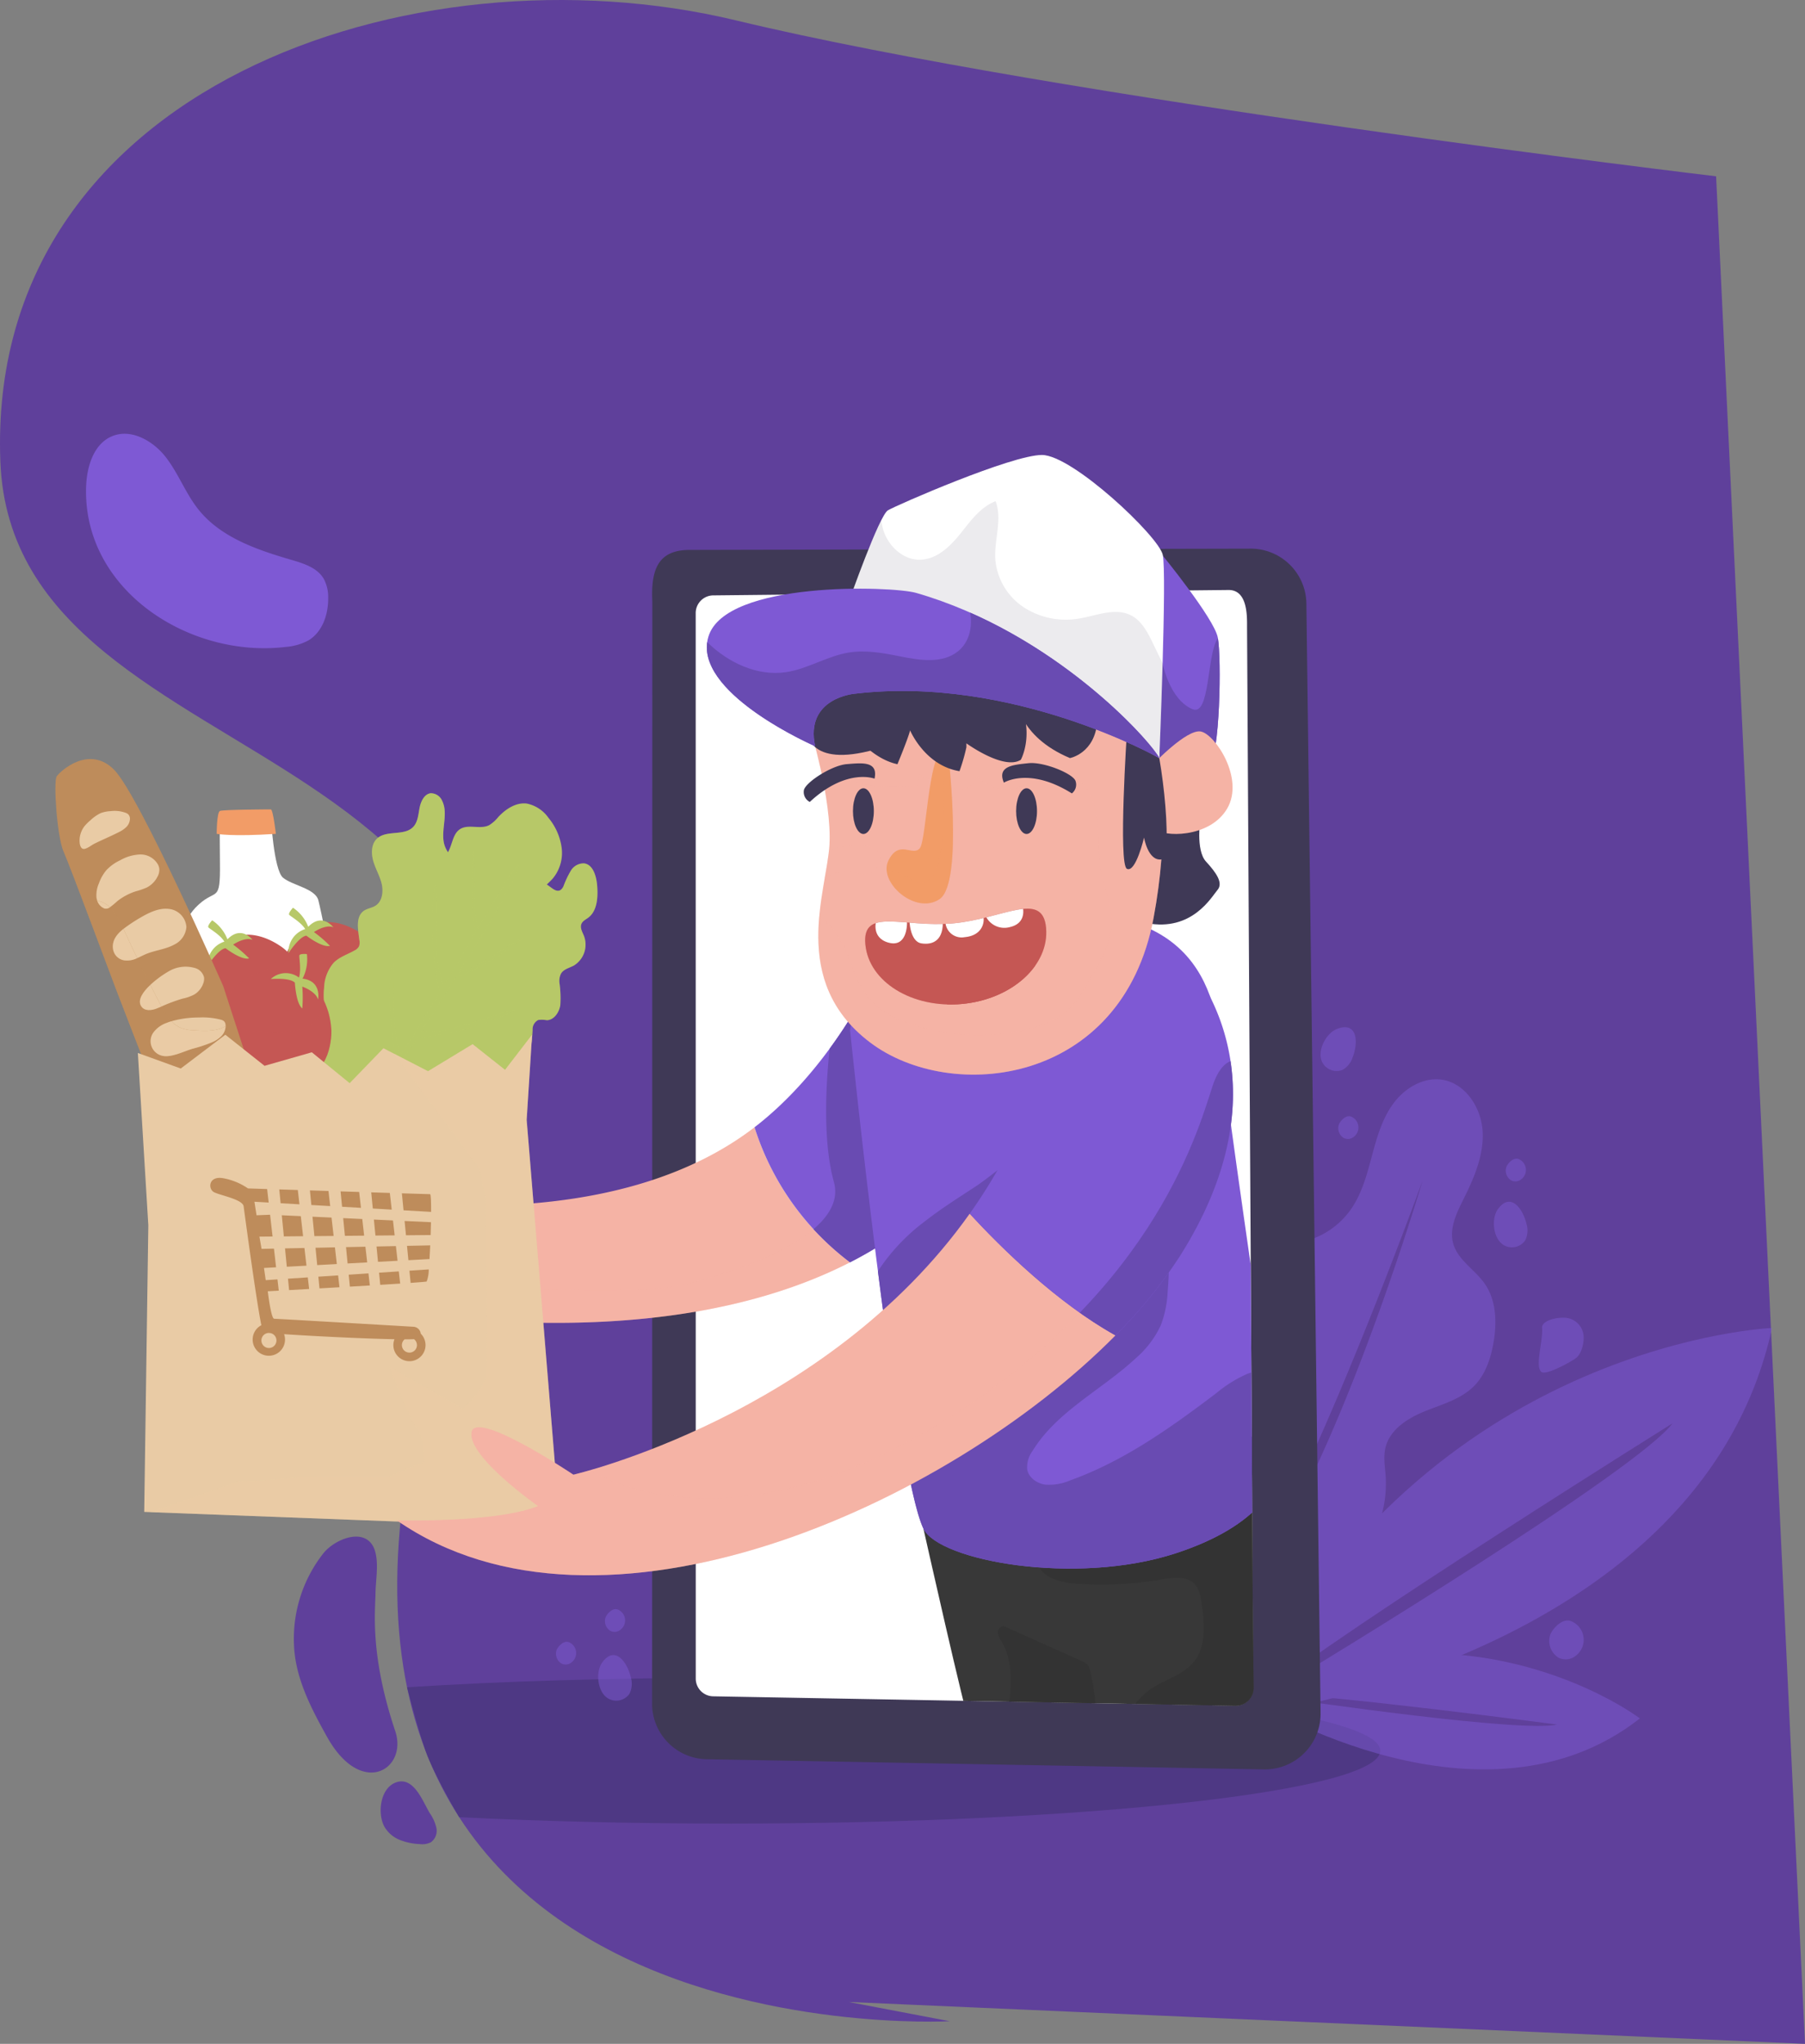 <svg xmlns="http://www.w3.org/2000/svg" xmlns:xlink="http://www.w3.org/1999/xlink" width="426.268" height="482.497" viewBox="0 0 426.268 482.497">
  <rect x="0" y="0" width="426.268" height="482.497" fill="#808080" stroke="none"/>
  <defs>
    <clipPath id="clip-path">
      <path d="M295.139,257.854l.669,115.558.243,25.018a4.219,4.219,0,0,1-4.296,4.259l-66.316-1.207-56.737-.879L15.47,383.92l10.489-130.226L0,172.653l19.832-8.054,147.094,12.329-11.633-40.527,34.491-5.441,22.387-32.044,47.918-5.196,35.593,45.248,4.789,65.628Z" style="fill: none"/>
    </clipPath>
    <clipPath id="clip-path-2">
      <path d="M279.426,225.662a8.108,8.108,0,0,0-8.918-2.414c-6.218,2.255-16.475,10.622-28.005,38.787a122.167,122.167,0,0,1-13.498,24.48c7.5,8.135,20.544,20.986,34.429,28.728a113.19,113.19,0,0,0,15.176-18.644C302.449,258.959,286.296,233.765,279.426,225.662Z" style="fill: none"/>
    </clipPath>
    <clipPath id="clip-path-3">
      <path d="M247.038,219.027c.809,8.855-8.088,16.907-19.873,17.985-11.785,1.077-21.995-5.228-22.805-14.083s8.949-3.862,20.735-4.94S246.229,210.171,247.038,219.027Z" style="fill: none"/>
    </clipPath>
  </defs>
  <title>Asset 3</title>
  <g style="isolation: isolate">
    <g id="Layer_2" data-name="Layer 2">
      <g id="OBJECTS">
        <g>
          <path d="M224.305,477.162S43.271,487.194,107.655,303.834c47.842-136.249-104.5-114.494-107.573-194.925C-3.286,20.734,97.298-13.59,173.8,4.81s231.474,36.81,231.474,36.81l20.994,440.877-225.854-9.883Z" style="fill: #5f409b"/>
          <path d="M67.457,152.728a13.436,13.436,0,0,0,5.41-1.562c3.299-1.992,4.69-6.167,4.633-10.02a9.067,9.067,0,0,0-1.082-4.572c-1.532-2.542-4.653-3.545-7.502-4.376-8.139-2.373-16.713-5.264-22.019-11.876-3.055-3.806-4.753-8.549-7.747-12.403s-8.175-6.814-12.681-4.94c-4.408,1.833-5.999,7.282-6.139,12.054C19.618,139.371,44.768,155.442,67.457,152.728Z" style="fill: #7e59d4"/>
          <g>
            <path d="M325.963,413.301c0,9.502-68.982,17.204-154.075,17.204-22.62,0-44.101-.544-63.451-1.522,0,0-5.953-10.034-7.909-15.571-1.734-4.907-4.402-15.095-4.402-15.095,22.372-1.413,48.223-2.22,75.762-2.22C256.982,396.096,325.963,403.799,325.963,413.301Z" style="fill: #4e3884"/>
            <g>
              <g>
                <g style="opacity: 0.5">
                  <path d="M418.478,313.505s-78.096,3.124-121.022,82.865l.977,3.476c18.936-15.358,96.576-63.846,96.576-63.846-8.499,11.148-80.048,54.732-96.366,64.594l.974,3.465S401.857,389.573,418.478,313.505Z" style="fill: #7e59d4"/>
                  <path d="M387.272,405.671s-37.522-28.533-88.105-7.927l-.88,1.992c14.704.128,69.432,7.386,69.432,7.386-8.233,1.922-58.246-5.279-69.621-6.958l-.877,1.985S350.334,434.669,387.272,405.671Z" style="fill: #7e59d4"/>
                  <path d="M285.806,340.548c4.218-3.967,10.314-7,11.235-12.716.389-2.415-.281-4.856-.792-7.248a32.793,32.793,0,0,1-.409-13.68,17.833,17.833,0,0,1,7.279-11.297c2.85-1.854,6.262-2.637,9.264-4.234a19.1,19.1,0,0,0,6.633-5.862c2.582-3.678,3.773-8.125,4.934-12.466s2.387-8.785,5.023-12.424,7.021-6.358,11.472-5.741c5.549.77,9.341,6.528,9.683,12.12s-1.959,10.984-4.463,15.996c-1.657,3.316-3.478,6.995-2.482,10.565,1.091,3.914,5.132,6.162,7.454,9.496,2.767,3.973,2.892,9.232,2.05,13.999-.655,3.707-1.915,7.464-4.563,10.14-3.084,3.117-7.543,4.315-11.609,5.958s-8.277,4.302-9.315,8.563c-.552,2.269-.104,4.642.051,6.972a28.077,28.077,0,0,1-12.755,25.071,28.6,28.6,0,0,1-21.887,3.255c20.388-23.527,40.555-89.026,43.086-97.427.176-.583.266-.891.266-.891s-31.245,86.056-44.978,97.886c-.701-.206-1.399-.427-2.085-.68-7.356-2.719-10.662-11.823-10.404-19.22A23.537,23.537,0,0,1,285.806,340.548Z" style="fill: #7e59d4"/>
                </g>
                <g>
                  <g>
                    <g>
                      <path d="M308.516,142.493l3.347,261.906a13.139,13.139,0,0,1-13.37,13.305L166.897,415.311a13.139,13.139,0,0,1-12.89-12.497l.047-260.748c-.365-7.499,1.278-12.242,8.786-12.242l132.538-.302A13.139,13.139,0,0,1,308.516,142.493Z" style="fill: #3f3956"/>
                      <path d="M164.297,144.827l.012,251.503a4.179,4.179,0,0,0,4.159,4.127l123.327,2.215a4.18,4.18,0,0,0,4.159-4.225l-1.45-250.262c-.014-2.281.299-8.904-4.338-8.904l-121.637,1.274A4.18,4.18,0,0,0,164.297,144.827Z" style="fill: #fff"/>
                    </g>
                    <g style="clip-path: url(#clip-path)">
                      <g>
                        <g>
                          <path d="M218.078,360.876s9.994,44.543,10.926,46.082,61.87,3.334,62.173,3.077,10.56-2.308,10.56-2.308,9.212-28.468,1.046-73.087C302.783,334.64,266.224,361.208,218.078,360.876Z" style="fill: #383838"/>
                          <g>
                            <path d="M303.871,341.202l-2.505-5.587a158.805,158.805,0,0,1-36.762,17.579l-20.077,14.586a6.607,6.607,0,0,0,3.866,4.787,16.9,16.9,0,0,0,6.237,1.31,83.485,83.485,0,0,0,19.704-1.01c2.706-.464,5.925-.905,7.806,1.094,1.117,1.187,1.396,2.911,1.624,4.525.67,4.738,1.185,10.088-1.818,13.814-2.435,3.021-6.505,4.078-9.777,6.165a17.379,17.379,0,0,0-7.381,10.875c13.754.508,26.251.811,26.388.695.303-.256,10.56-2.308,10.56-2.308S310.039,382.024,303.871,341.202Z" style="fill: #333"/>
                            <path d="M237.397,408.01c5.516.388,13.12.759,20.88,1.077,1.138-4.498.037-11.008-.801-14.574a3.562,3.562,0,0,0-.565-1.408,3.754,3.754,0,0,0-1.498-.989q-8.849-3.973-17.697-7.945a2.023,2.023,0,0,0-.903-.246,1.433,1.433,0,0,0-1.137,1.637,5.245,5.245,0,0,0,.89,2.025c1.99,3.41,2.356,7.544,2.06,11.482C238.4,402.068,237.821,405.03,237.397,408.01Z" style="fill: #333"/>
                          </g>
                        </g>
                        <g>
                          <g>
                            <path d="M44.021,220.358s-1.348-2.913,2.864-6.786,5.16-.336,5.058-9.771,0-11.139,0-11.139h12.012s.664,12.713,2.892,14.547,7.631,2.548,8.339,5.337c.708,2.789,2.444,11.57,2.444,11.57l-23.884,11.269Z" style="fill: #fff"/>
                            <path d="M51.173,196.848s3.556.7,13.977,0c0,0-.655-5.77-1.196-5.77s-11.243.037-12.012.368S51.173,196.848,51.173,196.848Z" style="fill: #f29c67"/>
                          </g>
                          <g>
                            <path d="M67.043,223.96s-7.428-6.254-14.052-1.544a12.287,12.287,0,0,0-.159,20.004c6.942,5.283,12.728,1.862,17.387-4.961S67.558,224.353,67.043,223.96Z" style="fill: #c55754"/>
                            <path d="M67.043,223.96s-.271-.228-.753-.563c-.084.156-.162.315-.23.48-.508,1.222-.627,2.642-1.39,3.706-.96,1.34-2.654,1.752-4.151,2.317a13.393,13.393,0,0,0-6.773,5.483,13.868,13.868,0,0,0-1.804,6.291c.284.256.577.506.891.745,6.942,5.283,12.728,1.862,17.387-4.961S67.558,224.353,67.043,223.96Z" style="fill: #c55754;opacity: 0.3;mix-blend-mode: multiply"/>
                            <path d="M53.71,221.754a9.511,9.511,0,0,0-3.605-4.496s-1.215,1.297-.878,1.682c.316.361,2.779,1.737,3.764,3.354a5.622,5.622,0,0,0-3.944,5.669s2.543-3.93,4.22-4.111c0,0,3.744,2.889,5.567,2.402A30.136,30.136,0,0,0,55.053,223s2.782-1.908,4.577-1.127C59.63,221.873,57.023,218.345,53.71,221.754Z" style="fill: #b7c868"/>
                          </g>
                          <g>
                            <path d="M86.129,220.996s-7.428-6.254-14.052-1.545a12.287,12.287,0,0,0-.159,20.004c6.942,5.283,12.728,1.862,17.387-4.961C93.964,227.671,86.644,221.39,86.129,220.996Z" style="fill: #c55754"/>
                            <path d="M89.305,234.495c4.659-6.823-2.662-13.105-3.176-13.498a16.121,16.121,0,0,0-2.95-1.855,5.761,5.761,0,0,0-.227,1.34,3.892,3.892,0,0,1-.17,1.313c-.382.921-1.49,1.136-2.363,1.537-1.351.621-2.324,1.885-3.506,2.815a8.303,8.303,0,0,1-5.467,1.722c-1.457-.06-2.989-.717-4.443-.266a12.325,12.325,0,0,0,4.917,11.854C78.861,244.739,84.646,241.318,89.305,234.495Z" style="fill: #c55754;opacity: 0.3;mix-blend-mode: multiply"/>
                            <path d="M72.796,218.791a9.512,9.512,0,0,0-3.605-4.496s-1.215,1.297-.878,1.682c.316.361,2.779,1.737,3.764,3.354a5.622,5.622,0,0,0-3.944,5.669s2.543-3.93,4.22-4.111c0,0,3.744,2.889,5.567,2.402a30.121,30.121,0,0,0-3.779-3.254s2.782-1.908,4.577-1.127C78.716,218.91,76.109,215.382,72.796,218.791Z" style="fill: #b7c868"/>
                          </g>
                          <g>
                            <g>
                              <path d="M104.731,198.356c-.357-3.099,1.063-6.471-.288-9.247a2.927,2.927,0,0,0-2.74-1.847c-1.469.18-2.302,1.879-2.606,3.408s-.392,3.227-1.379,4.391c-2.137,2.519-6.679.665-8.884,3.118-1.219,1.356-1.172,3.521-.621,5.298s1.519,3.399,1.938,5.215.114,4.034-1.369,5.053c-.91.626-2.101.688-2.977,1.367-1.874,1.45-1.231,4.471-.924,6.904a2.571,2.571,0,0,1-.103,1.396,2.318,2.318,0,0,1-1.027.955c-1.677.963-3.606,1.534-4.974,2.941a9.589,9.589,0,0,0-2.238,5.904,16.239,16.239,0,0,0,1.168,8.033,10.081,10.081,0,0,0,5.542,5.459,10.246,10.246,0,0,0,7.51-.532,24.204,24.204,0,0,0,6.381-4.478,37.596,37.596,0,0,0,8.488-10.572c2.97-5.861,3.667-12.603,3.837-19.147.056-2.169.376-4.69-.628-6.679C107.545,202.732,105.097,201.534,104.731,198.356Z" style="fill: #b7c868"/>
                              <path d="M104.731,198.356c-.357-3.099,1.063-6.471-.288-9.247a2.927,2.927,0,0,0-2.74-1.847c-1.469.18-2.302,1.879-2.606,3.408s-.392,3.227-1.379,4.391c-2.137,2.519-6.679.665-8.884,3.118-1.219,1.356-1.172,3.521-.621,5.298s1.519,3.399,1.938,5.215.114,4.034-1.369,5.053c-.91.626-2.101.688-2.977,1.367-1.874,1.45-1.231,4.471-.924,6.904a2.571,2.571,0,0,1-.103,1.396,2.318,2.318,0,0,1-1.027.955c-1.677.963-3.606,1.534-4.974,2.941a9.589,9.589,0,0,0-2.238,5.904,16.239,16.239,0,0,0,1.168,8.033,10.081,10.081,0,0,0,5.542,5.459,10.246,10.246,0,0,0,7.51-.532,24.204,24.204,0,0,0,6.381-4.478,37.596,37.596,0,0,0,8.488-10.572c2.97-5.861,3.667-12.603,3.837-19.147.056-2.169.376-4.69-.628-6.679C107.545,202.732,105.097,201.534,104.731,198.356Z" style="fill: #b7c868;opacity: 0.3;mix-blend-mode: multiply"/>
                            </g>
                            <g>
                              <path d="M120.537,253.695c2.115-.383,4.75-5.505,5.011-7.757.111-.957.188-1.86.229-2.823a2.456,2.456,0,0,1,1.329-2.321,6.61,6.61,0,0,1,2.016.05c1.676-.021,2.917-1.79,3.197-3.536a25.475,25.475,0,0,0-.201-5.294,3.921,3.921,0,0,1,.344-2.128c.624-1.102,1.989-1.366,3.07-1.954a5.797,5.797,0,0,0,2.39-6.947c-.367-.924-.987-1.91-.629-2.838.281-.73,1.052-1.071,1.658-1.532,2.096-1.596,2.287-4.784,2.076-7.506-.173-2.229-.949-4.976-3.045-5.284a3.517,3.517,0,0,0-3.18,1.734,22.303,22.303,0,0,0-1.687,3.543,2.246,2.246,0,0,1-.718.995c-1.106.724-2.279-.759-3.443-1.372-1.66-.873-3.639.132-5.139,1.285-7.561,5.812-11.692,16.234-10.31,26.007.54,3.817,1.306,7.806,2.072,11.568C116.17,250.504,117.907,254.171,120.537,253.695Z" style="fill: #b7c868"/>
                              <path d="M119.62,258.061c2.116-.383,5.667-9.871,5.927-12.123.111-.957.188-1.86.229-2.823a2.456,2.456,0,0,1,1.329-2.321,6.61,6.61,0,0,1,2.016.05c1.676-.021,2.917-1.79,3.197-3.536a25.475,25.475,0,0,0-.201-5.294,3.921,3.921,0,0,1,.344-2.128c.624-1.102,1.989-1.366,3.07-1.954a5.797,5.797,0,0,0,2.39-6.947c-.367-.924-.987-1.91-.629-2.838.281-.73,1.052-1.071,1.658-1.532,2.096-1.596,2.287-4.784,2.076-7.506-.173-2.229-.949-4.976-3.045-5.284a3.517,3.517,0,0,0-3.18,1.734,22.303,22.303,0,0,0-1.687,3.543,2.246,2.246,0,0,1-.718.995c-1.106.724-2.279-.759-3.443-1.372-1.66-.873-3.639.132-5.139,1.285-7.561,5.812-11.692,16.234-10.31,26.007.54,3.817,1.306,7.806,2.072,11.568C116.17,250.504,116.991,258.537,119.62,258.061Z" style="fill: #b7c868;opacity: 0.3;mix-blend-mode: multiply"/>
                            </g>
                            <path d="M115.986,254.331a4.031,4.031,0,0,0,3.099-2.461c.554-1.607-.204-3.433.197-5.089.597-2.471,3.399-3.532,4.7-5.68,1.865-3.081.127-7.205.885-10.773.512-2.414,2.119-4.367,3.417-6.425s2.349-4.618,1.581-6.954a20.564,20.564,0,0,0-1.854-3.314,3.96,3.96,0,0,1-.526-1.506c-.191-1.998,1.808-3.316,3.103-4.784a9.453,9.453,0,0,0,2.044-7.262,13.949,13.949,0,0,0-3.087-6.99,8.328,8.328,0,0,0-5.12-3.393c-2.54-.326-4.969,1.261-6.766,3.185a8.339,8.339,0,0,1-2.155,1.925c-2.17,1.092-5.057-.416-7.027,1.04-1.695,1.253-1.676,3.94-2.916,5.69-1.315,1.855-3.725,2.292-5.888,2.675-2.163.383-4.586,1.057-5.621,3.101-1.513,2.989.895,7.037-.753,9.945-1.2,2.116-4,2.58-5.485,4.482-2.722,3.486.411,9.372-2.064,13.057-2.102,3.13-6.944,2.707-9.325,5.604a7.512,7.512,0,0,0-1.477,3.872,12.62,12.62,0,0,0,1.888,8.299,16.422,16.422,0,0,0,6.943,5.647,27.231,27.231,0,0,0,20.659,1.039,19.708,19.708,0,0,0,6.294-3.591C112.568,254.093,113.759,254.772,115.986,254.331Z" style="fill: #b7c868"/>
                            <path d="M123.374,221.62c1.161-1.412-5.479,3.215-10.062,5.81a19.118,19.118,0,0,1-4.871,2.086c6.462-10.308,12.308-20.165,13.808-24.337,1.494-4.152-3.018,3.281-9.373,13.95a23.5,23.5,0,0,1-.781-6.011c-.179-5.396.107-13.649-.322-11.903a79.34,79.34,0,0,0,.513,18.903c-2.308,3.877-4.835,8.133-7.392,12.39-.416-.699-1.454-2.959-1.694-8.401-.301-6.847.181-17.32-.542-15.104a75.838,75.838,0,0,0,1.15,25.311c-3.124,5.183-6.253,10.286-9.042,14.619-.45-.811-1.402-3.108-1.63-8.291-.301-6.847.181-17.32-.542-15.104a75.86,75.86,0,0,0,1.093,25.06c-3.542,5.416-6.42,9.345-7.852,10.218l1.951.464s4.762-7.084,10.764-16.308a65.208,65.208,0,0,0,22.688-6.234c1.791-1.381-7.538,2.181-13.819,3.887-4.574,1.242-6.928,1.023-7.871.812,2.609-4.02,5.405-8.377,8.122-12.694A56.292,56.292,0,0,0,123.374,221.62Z" style="fill: #b7c868;opacity: 0.3;mix-blend-mode: multiply"/>
                          </g>
                          <g>
                            <path d="M78.257,243.349s-.103-10.037-7.741-12.491-15.294,3.271-14.774,12.503c.508,9.026,6.672,11.607,14.619,11.116S78.293,244.02,78.257,243.349Z" style="fill: #c55754"/>
                            <path d="M77.434,238.581a3.018,3.018,0,0,0-1.509.736c-.63.542-1.122,1.242-1.726,1.815a8.256,8.256,0,0,1-3.061,1.745c-3.07,1.047-6.375.915-9.596.736a11.047,11.047,0,0,1-4.621-.953c-.396-.207-.792-.453-1.19-.617-.013.432-.012.87.013,1.319.508,9.026,6.672,11.607,14.619,11.116s7.932-10.457,7.896-11.128A18.574,18.574,0,0,0,77.434,238.581Z" style="fill: #c55754;opacity: 0.3;mix-blend-mode: multiply"/>
                            <path d="M71.455,231.029a10.068,10.068,0,0,0,1.022-5.794s-1.718-.176-1.788.342c-.066.487.48,3.374-.084,5.203a5.155,5.155,0,0,0-6.649.347s4.489-.398,5.681.862c0,0,.246,4.893,1.754,6.079a33.176,33.176,0,0,0,0-5.152s3.156,1.075,3.717,3.04C75.106,235.956,76.048,231.592,71.455,231.029Z" style="fill: #b7c868"/>
                          </g>
                          <g>
                            <path d="M34.756,252.549l-.247-.635c-1.18-3.034-6.222-16.011-7.154-18.474-1.057-2.794-10.89-29.165-12.37-32.463s-2.432-16.484-1.586-17.713c.846-1.229,7.612-7.487,13.533-1.565s25.797,51.129,25.797,51.129l7.033,21.706s-9.465,2.932-13.694,3.491S34.756,252.549,34.756,252.549Z" style="fill: #be8c5b"/>
                            <path d="M55.405,241.084c-.854.34-1.599.927-2.422,1.346-2.122,1.08-4.591.962-6.943.821a10.445,10.445,0,0,1-3.229-.539c-2.391-.941-3.835-3.46-5.068-5.821q-4.437-8.499-8.42-17.252a17.806,17.806,0,0,0-3.108-5.21,5.294,5.294,0,0,0-5.343-1.664,2.423,2.423,0,0,0-1.039.674c3.217,8.485,6.899,18.351,7.523,20.0.932,2.463,5.974,15.44,7.154,18.474l.247.635s7.084,6.035,11.313,5.476,13.694-3.491,13.694-3.491Z" style="fill: #be8c5b;opacity: 0.3;mix-blend-mode: multiply"/>
                            <g>
                              <path d="M46.04,243.251c2.352.141,4.821.26,6.943-.821.1-.051.199-.105.297-.16a2.738,2.738,0,0,0-.011-.316,1.424,1.424,0,0,0-.307-.812,1.608,1.608,0,0,0-.778-.413,17.221,17.221,0,0,0-5.204-.524,23.559,23.559,0,0,0-6.492.881,6.507,6.507,0,0,0,2.322,1.625A10.445,10.445,0,0,0,46.04,243.251Z" style="fill: #e9cba5"/>
                              <path d="M38.126,237.612a38.557,38.557,0,0,1,5.002-1.863,10.639,10.639,0,0,0,2.752-.968,4.987,4.987,0,0,0,2.134-2.666,3.004,3.004,0,0,0,.177-1.364,3.039,3.039,0,0,0-2.202-2.239,7.814,7.814,0,0,0-6.1.768,23.753,23.753,0,0,0-4.39,3.232q1.108,2.197,2.246,4.377Q37.931,237.25,38.126,237.612Z" style="fill: #e9cba5"/>
                              <path d="M36.191,243.799a3.533,3.533,0,0,0,2.253,5.47c2.105.424,5.111-1.147,7.116-1.71a34.226,34.226,0,0,0,4.348-1.435,6.929,6.929,0,0,0,2.363-1.523,3.573,3.573,0,0,0,1.008-2.331c-.098.055-.197.109-.297.16-2.122,1.08-4.591.962-6.943.821a10.445,10.445,0,0,1-3.229-.539,6.507,6.507,0,0,1-2.322-1.625c-.393.121-.783.252-1.167.407A6.589,6.589,0,0,0,36.191,243.799Z" style="fill: #e9cba5"/>
                              <path d="M36.191,243.799a3.533,3.533,0,0,0,2.253,5.47c2.105.424,5.111-1.147,7.116-1.71a34.226,34.226,0,0,0,4.348-1.435,6.929,6.929,0,0,0,2.363-1.523,3.573,3.573,0,0,0,1.008-2.331c-.098.055-.197.109-.297.16-2.122,1.08-4.591.962-6.943.821a10.445,10.445,0,0,1-3.229-.539,6.507,6.507,0,0,1-2.322-1.625c-.393.121-.783.252-1.167.407A6.589,6.589,0,0,0,36.191,243.799Z" style="fill: #e9cba5;opacity: 0.3;mix-blend-mode: multiply"/>
                              <path d="M33.285,237.442c.779,1.366,2.571,1.099,3.729.631.374-.151.744-.306,1.112-.461q-.195-.361-.383-.721-1.138-2.179-2.246-4.377C33.786,234.129,32.468,236.009,33.285,237.442Z" style="fill: #e9cba5"/>
                              <path d="M33.285,237.442c.779,1.366,2.571,1.099,3.729.631.374-.151.744-.306,1.112-.461q-.195-.361-.383-.721-1.138-2.179-2.246-4.377C33.786,234.129,32.468,236.009,33.285,237.442Z" style="fill: #e9cba5;opacity: 0.3;mix-blend-mode: multiply"/>
                              <path d="M32.394,226.191c.845-.364,1.671-.82,2.503-1.129,2.082-.774,4.376-1.014,6.342-2.111a5.041,5.041,0,0,0,2.781-4.112,4.612,4.612,0,0,0-4.144-4.268c-2.1-.256-4.168.638-6.041,1.672a38.955,38.955,0,0,0-4.401,2.833q-.137.102-.273.209.081.178.162.355Q30.822,222.934,32.394,226.191Z" style="fill: #e9cba5"/>
                              <path d="M26.695,224.033a3.162,3.162,0,0,0,2.812,2.701,5.36,5.36,0,0,0,2.886-.544q-1.564-3.26-3.071-6.551-.081-.177-.162-.355C27.711,220.419,26.381,221.965,26.695,224.033Z" style="fill: #e9cba5"/>
                              <path d="M26.695,224.033a3.162,3.162,0,0,0,2.812,2.701,5.36,5.36,0,0,0,2.886-.544q-1.564-3.26-3.071-6.551-.081-.177-.162-.355C27.711,220.419,26.381,221.965,26.695,224.033Z" style="fill: #e9cba5;opacity: 0.3;mix-blend-mode: multiply"/>
                              <path d="M27.715,212.731a14.015,14.015,0,0,1,4.317-2.304,18.11,18.11,0,0,0,2.604-.893,5.859,5.859,0,0,0,2.562-2.578,3.376,3.376,0,0,0,.424-1.857,2.917,2.917,0,0,0-.327-1.022,4.744,4.744,0,0,0-4.172-2.362,10.294,10.294,0,0,0-4.741,1.37,10.65,10.65,0,0,0-3.29,2.371,10.217,10.217,0,0,0-1.731,3.077,6.913,6.913,0,0,0-.574,3.397,3.466,3.466,0,0,0,.175.688,6.121,6.121,0,0,1,2.997,1.563A19.572,19.572,0,0,0,27.715,212.731Z" style="fill: #e9cba5"/>
                              <path d="M24.698,214.484a1.579,1.579,0,0,0,1.261-.303,6.121,6.121,0,0,0-2.997-1.563A2.938,2.938,0,0,0,24.698,214.484Z" style="fill: #e9cba5"/>
                              <path d="M24.698,214.484a1.579,1.579,0,0,0,1.261-.303,6.121,6.121,0,0,0-2.997-1.563A2.938,2.938,0,0,0,24.698,214.484Z" style="fill: #e9cba5;opacity: 0.3;mix-blend-mode: multiply"/>
                            </g>
                            <path d="M22.183,199.231c1.911-.962,3.89-1.769,5.797-2.743a6.995,6.995,0,0,0,1.783-1.18,2.91,2.91,0,0,0,.922-1.943,1.525,1.525,0,0,0-.344-1.067,1.694,1.694,0,0,0-.571-.377,7.54,7.54,0,0,0-3.689-.426,7.476,7.476,0,0,0-2.323.472,9.231,9.231,0,0,0-2.383,1.666,10.564,10.564,0,0,0-1.381,1.357,5.623,5.623,0,0,0-1.134,2.57c-.124.752-.166,2.331.6,2.777C20.136,200.733,21.567,199.541,22.183,199.231Z" style="fill: #e9cba5"/>
                          </g>
                        </g>
                        <g>
                          <path d="M105.406,284.562s-25.201-20.295-27.847-17.475,7.957,12.326,7.957,12.326-30.481-6.726-32.022-4.499,20.676,11.483,20.676,11.483-28.558-9.768-29.938-6.064,29.234,11.819,29.234,11.819-26.35-3.996-25.817-.923c.533,3.074,25.695,7.461,25.695,7.461s-16.398.525-16.405,2.477c-.006,1.512,86.52,26.177,143.812-3.17a63.921,63.921,0,0,1-22.561-31.878C164.616,276.561,142.175,285.704,105.406,284.562Z" style="fill: #f5b3a5"/>
                          <g>
                            <path d="M200.75,297.998a65.629,65.629,0,0,1-8.632-7.829c-9.949,8.456-31.357,13.647-36.467,14.075-5.101.427-49.42,1.424-82.495-5.547-1.813.065-16.211.641-16.218,2.47C56.933,302.68,143.458,327.344,200.75,297.998Z" style="fill: #f5b3a5;opacity: 0.3;mix-blend-mode: multiply"/>
                            <path d="M71.977,298.445c-9.109-1.989-17.305-4.599-23.505-8.016-.581.183-.886.444-.824.801C48.105,293.87,66.725,297.478,71.977,298.445Z" style="fill: #f5b3a5;opacity: 0.3;mix-blend-mode: multiply"/>
                          </g>
                          <path d="M240.468,256.801l-36.116-22.669s-9.442,19.126-26.163,31.988a63.921,63.921,0,0,0,22.561,31.878C217.41,289.464,231.599,276.366,240.468,256.801Z" style="fill: #7e59d4"/>
                          <path d="M235.685,265.91l-1.671-13.16-24.623-15.455-7.735,1.657c-1.392,2.318-3.311,5.308-5.722,8.596-.887,8.351-1.67,21.868 1,31.494,1.147,4.136-.987,7.873-4.816,11.127a65.629,65.629,0,0,0,8.632,7.829C214.678,290.864,226.876,280.536,235.685,265.91Z" style="fill: #694bb2"/>
                        </g>
                        <g>
                          <polygon points="32.558 248.585 35.028 289.264 34.059 356.926 94.14 359.205 132.137 358.829 124.377 264.374 125.653 244.271 119.271 252.567 111.613 246.504 101.082 252.886 90.552 247.462 82.575 255.705 73.64 248.419 62.471 251.61 53.217 244.271 42.687 252.248 32.558 248.585" style="fill: #e9cba5"/>
                          <path d="M74.883,348.497l-19.015,1.369-20.288,7.117,58.561,2.222,37.997-.376-7.76-94.455,1.276-20.104-6.382,8.297-7.659-6.063-10.53,6.382-7.979-4.11c4.395,5.916,19.572,26.357,19.962,27.007.456.761,1.521,7.606,1.521,7.606s1.065,38.487,0,41.986-5.324,7.15-5.324,7.15l-17.342-9.888s4.412,11.561,6.389,14.452,1.978,7.91,1.978,7.91l-8.367,3.499Z" style="fill: #e9cba5;opacity: 0.3;mix-blend-mode: multiply"/>
                        </g>
                        <path d="M200.75,243.209s10.651,103.742,17.328,117.666c3.653,7.617,35.963,13.515,59.554,5.822,39.81-12.982,21.797-40.259,21.797-40.259s-7.18-48.465-10.326-72.852c-1.666-12.916-1.234-40.93-43.823-37.843S200.75,243.209,200.75,243.209Z" style="fill: #7e59d4"/>
                        <path d="M299.429,326.439s-.155-1.048-.428-2.901a11.943,11.943,0,0,0-4.53.834,30.719,30.719,0,0,0-7.197,4.491c-10.724,8.128-21.854,16.073-34.522,20.609a12.666,12.666,0,0,1-5.879,1.014c-1.99-.27-3.964-1.652-4.297-3.633a6.476,6.476,0,0,1,1.249-4.292c5.755-9.424,16.442-14.476,24.508-22.017a23.123,23.123,0,0,0,5.803-7.689,25.748,25.748,0,0,0,1.618-7.871,91.543,91.543,0,0,0,.289-9.943c-.059-2.329-.259-4.805-1.652-6.672a12.584,12.584,0,0,0-4.632-3.294q-7.668-3.902-14.949-8.509c-3.762-2.381-7.866-6.788-12.546-4.633-4.203,1.935-8.127,5.721-12.026,8.269-4.022,2.628-8.089,5.207-11.879,8.168a46.588,46.588,0,0,0-10.716,11.246c-.11.17-.205.346-.312.518,3.419,26.67,7.54,54.057,10.746,60.742,3.653,7.617,35.963,13.515,59.554,5.822C317.443,353.716,299.429,326.439,299.429,326.439Z" style="fill: #694bb2"/>
                        <g>
                          <path d="M229.004,286.515c-33.938,47.807-93.591,61.623-93.591,61.623s-23.455-15.739-24.072-9.876,15.739,17.282,15.739,17.282c-9.876,4.012-33.33,3.395-33.33,3.395,47.901,33.183,129.679-3.247,169.683-43.696C249.548,307.501,236.504,294.65,229.004,286.515Z" style="fill: #f5b3a5"/>
                          <path d="M218.122,338.262c-37.566,21.702-65.012,16.404-78.971,8.875-2.395.689-3.737,1-3.737,1s-23.455-15.739-24.072-9.876,15.739,17.282,15.739,17.282c-9.876,4.012-33.33,3.395-33.33,3.395,47.901,33.183,129.679-3.247,169.683-43.696a94.022,94.022,0,0,1-8.434-5.353A166.702,166.702,0,0,1,218.122,338.262Z" style="fill: #f5b3a5;opacity: 0.3;mix-blend-mode: multiply"/>
                          <path d="M279.426,225.662a8.108,8.108,0,0,0-8.918-2.414c-6.218,2.255-16.475,10.622-28.005,38.787a122.167,122.167,0,0,1-13.498,24.48c7.5,8.135,20.544,20.986,34.429,28.728a113.19,113.19,0,0,0,15.176-18.644C302.449,258.959,286.296,233.765,279.426,225.662Z" style="fill: #7e59d4"/>
                          <g style="clip-path: url(#clip-path-2)">
                            <path d="M57.643,340.114c-.309-1.234,68.512-8.95,71.29-1.852s35.739,30.878,89.189,0,64.5-70.364,68.204-81.782,10.801-3.703,10.801-3.703l-5.95,42.897s-23.677,42.28-24.912,42.589-83.017,39.811-83.017,39.811-60.765-.617-60.781,0-43.53-6.187-43.53-6.187Z" style="fill: #694bb2"/>
                          </g>
                        </g>
                        <g>
                          <path d="M283.498,193.073s-1.194,7.596,1.302,10.309,4.124,5.101,2.713,6.728-5.969,9.875-16.712,7.814c-10.743-2.062,0-24.851,0-24.851Z" style="fill: #3f3956"/>
                          <path d="M274.428,130.961s12.279,15.01,13.162,19.526.591,28.19-2.136,30.509-11.676-2.033-11.676-2.033" style="fill: #7e59d4"/>
                          <path d="M285.454,180.995c2.694-2.291,3.012-25.428,2.167-30.336-2.671,3.663-1.767,18.523-6,16.758-5.468-2.28-7.059-10.838-7.059-10.838l-.479-.123-.304,22.506S282.727,183.314,285.454,180.995Z" style="fill: #694bb2"/>
                          <path d="M191.252,171.693s5.246,17.008,4.629,27.792c-.617,10.785-9.567,32.079,9.567,46.584s59.562,10.184,66.969-29.318-6.481-58.637-6.481-58.637l-70.672-2.777Z" style="fill: #f5b3a5"/>
                          <path d="M201.413,199.513a17.72,17.72,0,0,0-5.646,1.334c-.204,1.92-.594,4.107-1.008,6.485a10.012,10.012,0,0,1,6.089-1.553,28.31,28.31,0,0,0,3.157.589,3.899,3.899,0,0,0,3.589-2.112C209.616,199.911,204.135,199.334,201.413,199.513Z" style="fill: #f5b3a5;opacity: 0.3;mix-blend-mode: multiply"/>
                          <path d="M199.471,155.502l-6.361,8.616-1.858,7.575s1.189,3.855,2.368,9.058a23.682,23.682,0,0,0,5.792,3.168,34.958,34.958,0,0,0,17.208,1.418q.276-1.256.551-2.513a25.964,25.964,0,0,0,7.188,3.111,6.971,6.971,0,0,0,3.785.18,2.898,2.898,0,0,0,2.17-2.804c2.653,1.815,5.7,3.717,8.851,3.082,3.082-.621,5.27-3.516,8.303-4.344,3.289-.899,6.872.951,8.859,3.722s2.655,6.272,2.899,9.673.118,6.843.748,10.194c.775,4.123,2.685,8.083,2.558,12.276-.119,3.938-2.022,7.572-3.879,11.047-2.105,3.936-4.327,8.011-7.941,10.631a22.874,22.874,0,0,1-8.233,3.431,49.902,49.902,0,0,1-27.049-1.162c-3.791-1.254-7.547-3.055-10.136-6.094-2.823-3.314-3.946-7.699-5.716-11.677-1.336-3.002-3.358-6.011-6.118-7.601-.852,9.824.554,20.915,11.987,29.581,19.134,14.505,59.562,10.184,66.969-29.318,7.407-39.502-6.481-58.637-6.481-58.637Z" style="fill: #f5b3a5;opacity: 0.3;mix-blend-mode: multiply"/>
                          <path d="M223.858,177.16s3.735,31.171-1.942,35.074-14.642-4.016-12.102-9.095,5.693-.849,7.404-2.889S219.226,174.339,223.858,177.16Z" style="fill: #f29c67"/>
                          <path d="M224.057,178.985a2.129,2.129,0,0,0-.632.481,4.336,4.336,0,0,0-.635,3.173,100.771,100.771,0,0,1-.554,17.527c-.296,2.482-.743,5.088-2.337,7.013a3.272,3.272,0,0,1-1.142.944,2.958,2.958,0,0,1-1.803.12c-2.22-.464-3.995-2.473-6.263-2.503a1.354,1.354,0,0,0-1.035.339.87.87,0,0,0-.133.2c1.08,4.547,7.807,9.107,12.393,5.955C226.765,208.901,224.749,185.691,224.057,178.985Z" style="fill: #f29c67;opacity: 0.3;mix-blend-mode: multiply"/>
                          <path d="M244.897,191.484c0,2.98-1.104,5.395-2.465,5.395s-2.465-2.415-2.465-5.395,1.104-5.395,2.465-5.395S244.897,188.504,244.897,191.484Z" style="fill: #3f3956"/>
                          <path d="M206.364,191.484c0,2.98-1.104,5.395-2.465,5.395s-2.465-2.415-2.465-5.395,1.104-5.395,2.465-5.395S206.364,188.504,206.364,191.484Z" style="fill: #3f3956"/>
                          <path d="M239.967,164.907s.396,8.891,12.713,14.056c0,0,5.91-1.1,6.456-8.695S239.967,164.907,239.967,164.907Z" style="fill: #3f3956"/>
                          <path d="M195.655,164.426s6.64,13.908,16.285,15.986c0,0,2.54-6.126,2.988-7.993,0,0,3.458,8.292,11.664,9.637a45.142,45.142,0,0,0,1.633-5.66v-.914s8.815,6.424,12.849,3.885c0,0,3.586-6.425-.896-14.941S205.815,157.105,195.655,164.426Z" style="fill: #3f3956"/>
                          <path d="M272.405,180.337s7.795-8.213,11.136-7.656,10.44,11.078,6.264,18.206-15.452,6.711-16.844,4.762S272.405,180.337,272.405,180.337Z" style="fill: #f5b3a5"/>
                          <path d="M266.141,172.653s-2.088,31.487,0,32.461,4.037-7.378,4.037-7.378.936,5.576,4.087,5.154-.327-29.748-2.973-32.624S266.141,172.653,266.141,172.653Z" style="fill: #3f3956"/>
                          <path d="M200.543,141.822s7.078-20.136,9.153-21.356,29.166-13.058,36.367-13.058c7.2,0,27.527,19.16,28.53,23.553s-.814,48.001-.814,48.001l-18.075-10.414-24.651-11.593-28.922-5.003Z" style="fill: #fff"/>
                          <path d="M273.778,178.962s.455-10.921.784-22.383c-.899-1.805-1.75-3.632-2.62-5.395-1.16-2.35-2.563-4.798-4.952-5.966-3.708-1.813-8.061.122-12.147.809a18.272,18.272,0,0,1-13.116-2.69,15.092,15.092,0,0,1-6.673-11.224c-.312-4.626,1.708-9.447.067-13.797-3.614,1.39-5.958,4.737-8.358,7.721s-5.505,5.976-9.388,6.094c-4.288.131-7.969-3.555-8.948-7.636a12.708,12.708,0,0,1-.287-1.718c-2.859,5.571-7.596,19.046-7.596,19.046l1.586,10.129,28.922,5.003,24.651,11.593Z" style="fill: #3f3956;opacity: 0.1;mix-blend-mode: multiply"/>
                          <path d="M237.078,184.766s5.962-3.787,16.052,2.535a2.624,2.624,0,0,0,.841-3.003c-.764-1.758-7.567-4.51-11.084-4.128S235.396,180.801,237.078,184.766Z" style="fill: #3f3956"/>
                          <path d="M206.53,183.821s-6.566-2.603-15.293,5.497a2.624,2.624,0,0,1-1.389-2.793c.421-1.87,6.588-5.848,10.114-6.131S207.439,179.612,206.53,183.821Z" style="fill: #3f3956"/>
                          <g>
                            <path d="M247.038,219.027c.809,8.855-8.088,16.907-19.873,17.985-11.785,1.077-21.995-5.228-22.805-14.083s8.949-3.862,20.735-4.94S246.229,210.171,247.038,219.027Z" style="fill: #c55754"/>
                            <path d="M247.038,219.027c.809,8.855-8.088,16.907-19.873,17.985-11.785,1.077-21.995-5.228-22.805-14.083s8.949-3.862,20.735-4.94S246.229,210.171,247.038,219.027Z" style="fill: #c55754;opacity: 0.3;mix-blend-mode: multiply"/>
                            <path d="M244.527,227.88c-14.67-6.644-19.563,4.725-20.883,9.233a28.538,28.538,0,0,0,3.521-.102C234.764,236.317,241.158,232.72,244.527,227.88Z" style="fill: #c55754"/>
                            <g style="clip-path: url(#clip-path-3)">
                              <path d="M206.974,217.125s-1.398,4.193,2.795,5.391,4.592-3.594,4.393-5.631S206.974,217.125,206.974,217.125Z" style="fill: #fff"/>
                              <path d="M214.761,217.085s.04,5.171,2.835,5.621,5.351-.789,5.032-5.621S214.761,217.085,214.761,217.085Z" style="fill: #fff"/>
                              <path d="M223.267,217.125a3.846,3.846,0,0,0,4.553,4.113c4.792-.439,4.872-4.513,4.153-5.471S223.267,217.125,223.267,217.125Z" style="fill: #fff"/>
                              <path d="M232.611,215.847a4.87,4.87,0,0,0,5.87,3.017c4.473-1.021,2.915-5.333,2.915-5.333S233.051,213.595,232.611,215.847Z" style="fill: #fff"/>
                            </g>
                          </g>
                          <path d="M190.632,172.653s.001,8.772,16.031,4.275c16.029-4.497-8.015-14.88-8.015-14.88l-8.015,5.078Z" style="fill: #3f3956"/>
                          <path d="M273.778,178.962s-34.643-19.645-71.949-15.191c0,0-11.799.953-9.327,12.393,0,0-29.232-12.671-25.195-25.895s43.377-11.934,49.048-10.301C248.74,149.294,271.672,174.804,273.778,178.962Z" style="fill: #7e59d4"/>
                          <path d="M229.108,144.62c.611,3.328-.189,6.888-2.741,9.036-3.656,3.076-9.079,2.247-13.764,1.306-3.992-.802-8.092-1.563-12.113-.92-5.18.829-9.8,3.925-14.994,4.659-6.7.947-13.462-2.255-18.328-6.957-.052-.05-.103-.102-.155-.153-1.824,12.735,25.488,24.574,25.488,24.574-2.472-11.44,9.328-12.393,9.328-12.393,37.306-4.455,71.949,15.191,71.949,15.191C271.96,175.374,254.634,155.888,229.108,144.62Z" style="fill: #694bb2"/>
                        </g>
                      </g>
                    </g>
                  </g>
                  <g>
                    <path d="M68.272,304.56c1.385-.077,2.99-.167,4.731-.265l-.313-2.737-4.681.308Z" style="fill: #be8c5b"/>
                    <path d="M96.972,302.856c2.221-.154,3.65-.272,3.792-.329a8.018,8.018,0,0,0,.487-2.849l-4.56.3Z" style="fill: #be8c5b"/>
                    <path d="M89.8,303.316c1.696-.104,3.289-.203,4.706-.295l-.329-2.877-4.657.306Z" style="fill: #be8c5b"/>
                    <path d="M82.625,303.743c1.594-.093,3.18-.187,4.715-.279l-.326-2.85-4.665.307Z" style="fill: #be8c5b"/>
                    <path d="M75.449,304.156c1.525-.087,3.114-.178,4.723-.271l-.32-2.8-4.673.308Z" style="fill: #be8c5b"/>
                    <path d="M92.511,285.561l-.45-3.938c-1.38-.043-2.856-.09-4.392-.139l.373,3.82Z" style="fill: #be8c5b"/>
                    <path d="M95.875,291.615l5.823-.054c.035-1.033.062-2.055.082-3.029l-6.234-.29Z" style="fill: #be8c5b"/>
                    <path d="M70.718,284.308l-.386-3.376c-1.562-.05-3.037-.097-4.38-.14l.318,3.261Z" style="fill: #be8c5b"/>
                    <path d="M85.247,285.143l-.428-3.75c-1.442-.046-2.914-.092-4.388-.14l.355,3.633Z" style="fill: #be8c5b"/>
                    <path d="M77.982,284.725l-.407-3.563c-1.488-.047-2.958-.094-4.384-.14l.336,3.447Z" style="fill: #be8c5b"/>
                    <path d="M101.576,281.915c-.147,0-2.778-.081-6.668-.203l.391,4.009,6.511.374C101.82,283.644,101.752,281.915,101.576,281.915Z" style="fill: #be8c5b"/>
                    <polygon points="82.091 298.271 86.719 298.023 86.295 294.318 81.715 294.413 82.091 298.271" style="fill: #be8c5b"/>
                    <polygon points="81.454 291.749 85.997 291.707 85.548 287.778 81.046 287.569 81.454 291.749" style="fill: #be8c5b"/>
                    <polygon points="88.665 291.682 93.206 291.64 92.803 288.115 88.296 287.906 88.665 291.682" style="fill: #be8c5b"/>
                    <polygon points="89.27 297.885 93.891 297.637 93.495 294.169 88.917 294.264 89.27 297.885" style="fill: #be8c5b"/>
                    <polygon points="67.733 299.044 72.374 298.794 71.896 294.617 67.311 294.712 67.733 299.044" style="fill: #be8c5b"/>
                    <polygon points="67.034 291.883 71.579 291.84 71.038 287.103 66.547 286.895 67.034 291.883" style="fill: #be8c5b"/>
                    <path d="M96.449,297.499l4.983-.268c.064-1.012.121-2.104.171-3.23l-5.484.114Z" style="fill: #be8c5b"/>
                    <polygon points="74.912 298.657 79.546 298.408 79.096 294.468 74.513 294.563 74.912 298.657" style="fill: #be8c5b"/>
                    <polygon points="74.245 291.816 78.788 291.774 78.293 287.44 73.797 287.232 74.245 291.816" style="fill: #be8c5b"/>
                    <path d="M99.358,314.834a1.826,1.826,0,0,0-1.733-1.62c-5.994-.352-32.208-1.889-32.876-1.889-.754,0-1.508-6.486-1.508-6.486s.97-.053,2.591-.143l-.305-2.667-2.775.183-.409-2.878,2.858-.154-.504-4.413-2.929.061-.501-2.891,3.103-.029-.588-5.141-3.195.129-.499-3.198,3.365.193-.365-3.19c-2.782-.089-4.524-.145-4.524-.145a15.04,15.04,0,0,0-5.882-2.413c-3.469-.603-3.62,2.564-2.112,3.318s6.748,1.692,6.967,3.318c0,0,2.906,21.843,4.183,28.069a3.822,3.822,0,1,0,5.371,2.113c6.764.464,18.909,1.063,26.067,1.196a3.798,3.798,0,1,0,6.2-1.321Zm-34.072,1.612a1.777,1.777,0,1,1-1.824-1.772c.136.013.28.027.436.041A1.776,1.776,0,0,1,65.286,316.446Zm31.405,2.87a1.77,1.77,0,0,1-1.134-3.135c.911.001,1.662-.011,2.22-.039a1.771,1.771,0,0,1-1.086,3.174Z" style="fill: #be8c5b"/>
                  </g>
                </g>
              </g>
              <g style="opacity: 0.5">
                <path d="M368.006,391.299a3.723,3.723,0,0,0,4.036-.352,4.738,4.738,0,0,0-.991-8.226c-1.916-.772-4.109,1.391-4.901,3.057A4.654,4.654,0,0,0,368.006,391.299Z" style="fill: #7e59d4"/>
                <path d="M364.084,323.916c1.219.754,6.908-2.438,8.066-3.283,1.357-.991,2.012-3.746,1.814-5.415a4.642,4.642,0,0,0-3.877-4.076c-2.04-.327-6.086.525-5.909,2.362C364.459,316.413,362.366,322.854,364.084,323.916Z" style="fill: #7e59d4"/>
                <path d="M356.852,278.641a2.179,2.179,0,0,0,2.361-.206,2.772,2.772,0,0,0-.58-4.813c-1.121-.452-2.404.814-2.868,1.789A2.723,2.723,0,0,0,356.852,278.641Z" style="fill: #7e59d4"/>
                <path d="M132.555,392.696a2.179,2.179,0,0,0,2.362-.206,2.772,2.772,0,0,0-.58-4.813c-1.121-.452-2.404.814-2.868,1.789A2.723,2.723,0,0,0,132.555,392.696Z" style="fill: #7e59d4"/>
                <path d="M144.114,384.986a2.178,2.178,0,0,0,2.362-.206,2.772,2.772,0,0,0-.58-4.813c-1.121-.452-2.404.814-2.868,1.789A2.723,2.723,0,0,0,144.114,384.986Z" style="fill: #7e59d4"/>
                <path d="M317.297,268.624a2.178,2.178,0,0,0,2.362-.206,2.772,2.772,0,0,0-.58-4.813c-1.121-.452-2.404.814-2.868,1.789A2.723,2.723,0,0,0,317.297,268.624Z" style="fill: #7e59d4"/>
                <path d="M312.156,250.524a3.81,3.81,0,0,0,4.848,2.071,5.238,5.238,0,0,0,2.441-3.002c1.303-3.335,1.267-8.431-3.536-6.755C313.253,243.767,311.051,247.869,312.156,250.524Z" style="fill: #7e59d4"/>
                <path d="M354.995,293.855a3.81,3.81,0,0,0,5.176-1.004,5.238,5.238,0,0,0,.338-3.854c-.791-3.492-3.679-7.691-6.715-3.61C352.113,287.645,352.591,292.276,354.995,293.855Z" style="fill: #7e59d4"/>
                <path d="M143.468,400.872a3.81,3.81,0,0,0,5.176-1.004,5.238,5.238,0,0,0,.338-3.854c-.791-3.492-3.679-7.691-6.715-3.61C140.586,394.662,141.064,399.293,143.468,400.872Z" style="fill: #7e59d4"/>
              </g>
            </g>
          </g>
          <path d="M93.345,408.679c3.006,8.955-7.977,15.954-16.128,1.317-3.781-6.79-7.475-13.854-7.785-21.618a32.584,32.584,0,0,1,6.965-21.719c2.969-3.649,10.742-6.537,12.291-.053.724,3.03.018,6.616-.015,9.696C88.631,380.275,87.318,390.723,93.345,408.679Z" style="fill: #5f409b"/>
          <path d="M90.73,431.144a7.307,7.307,0,0,0,3.604,3.179,14.016,14.016,0,0,0,4.767,1.012,4.512,4.512,0,0,0,2.679-.437,3.342,3.342,0,0,0,1.275-3.371,9.818,9.818,0,0,0-1.543-3.467c-1.633-2.671-3.712-8.64-7.824-7.337C89.796,421.957,89.081,427.994,90.73,431.144Z" style="fill: #5f409b"/>
        </g>
      </g>
    </g>
  </g>
</svg>
